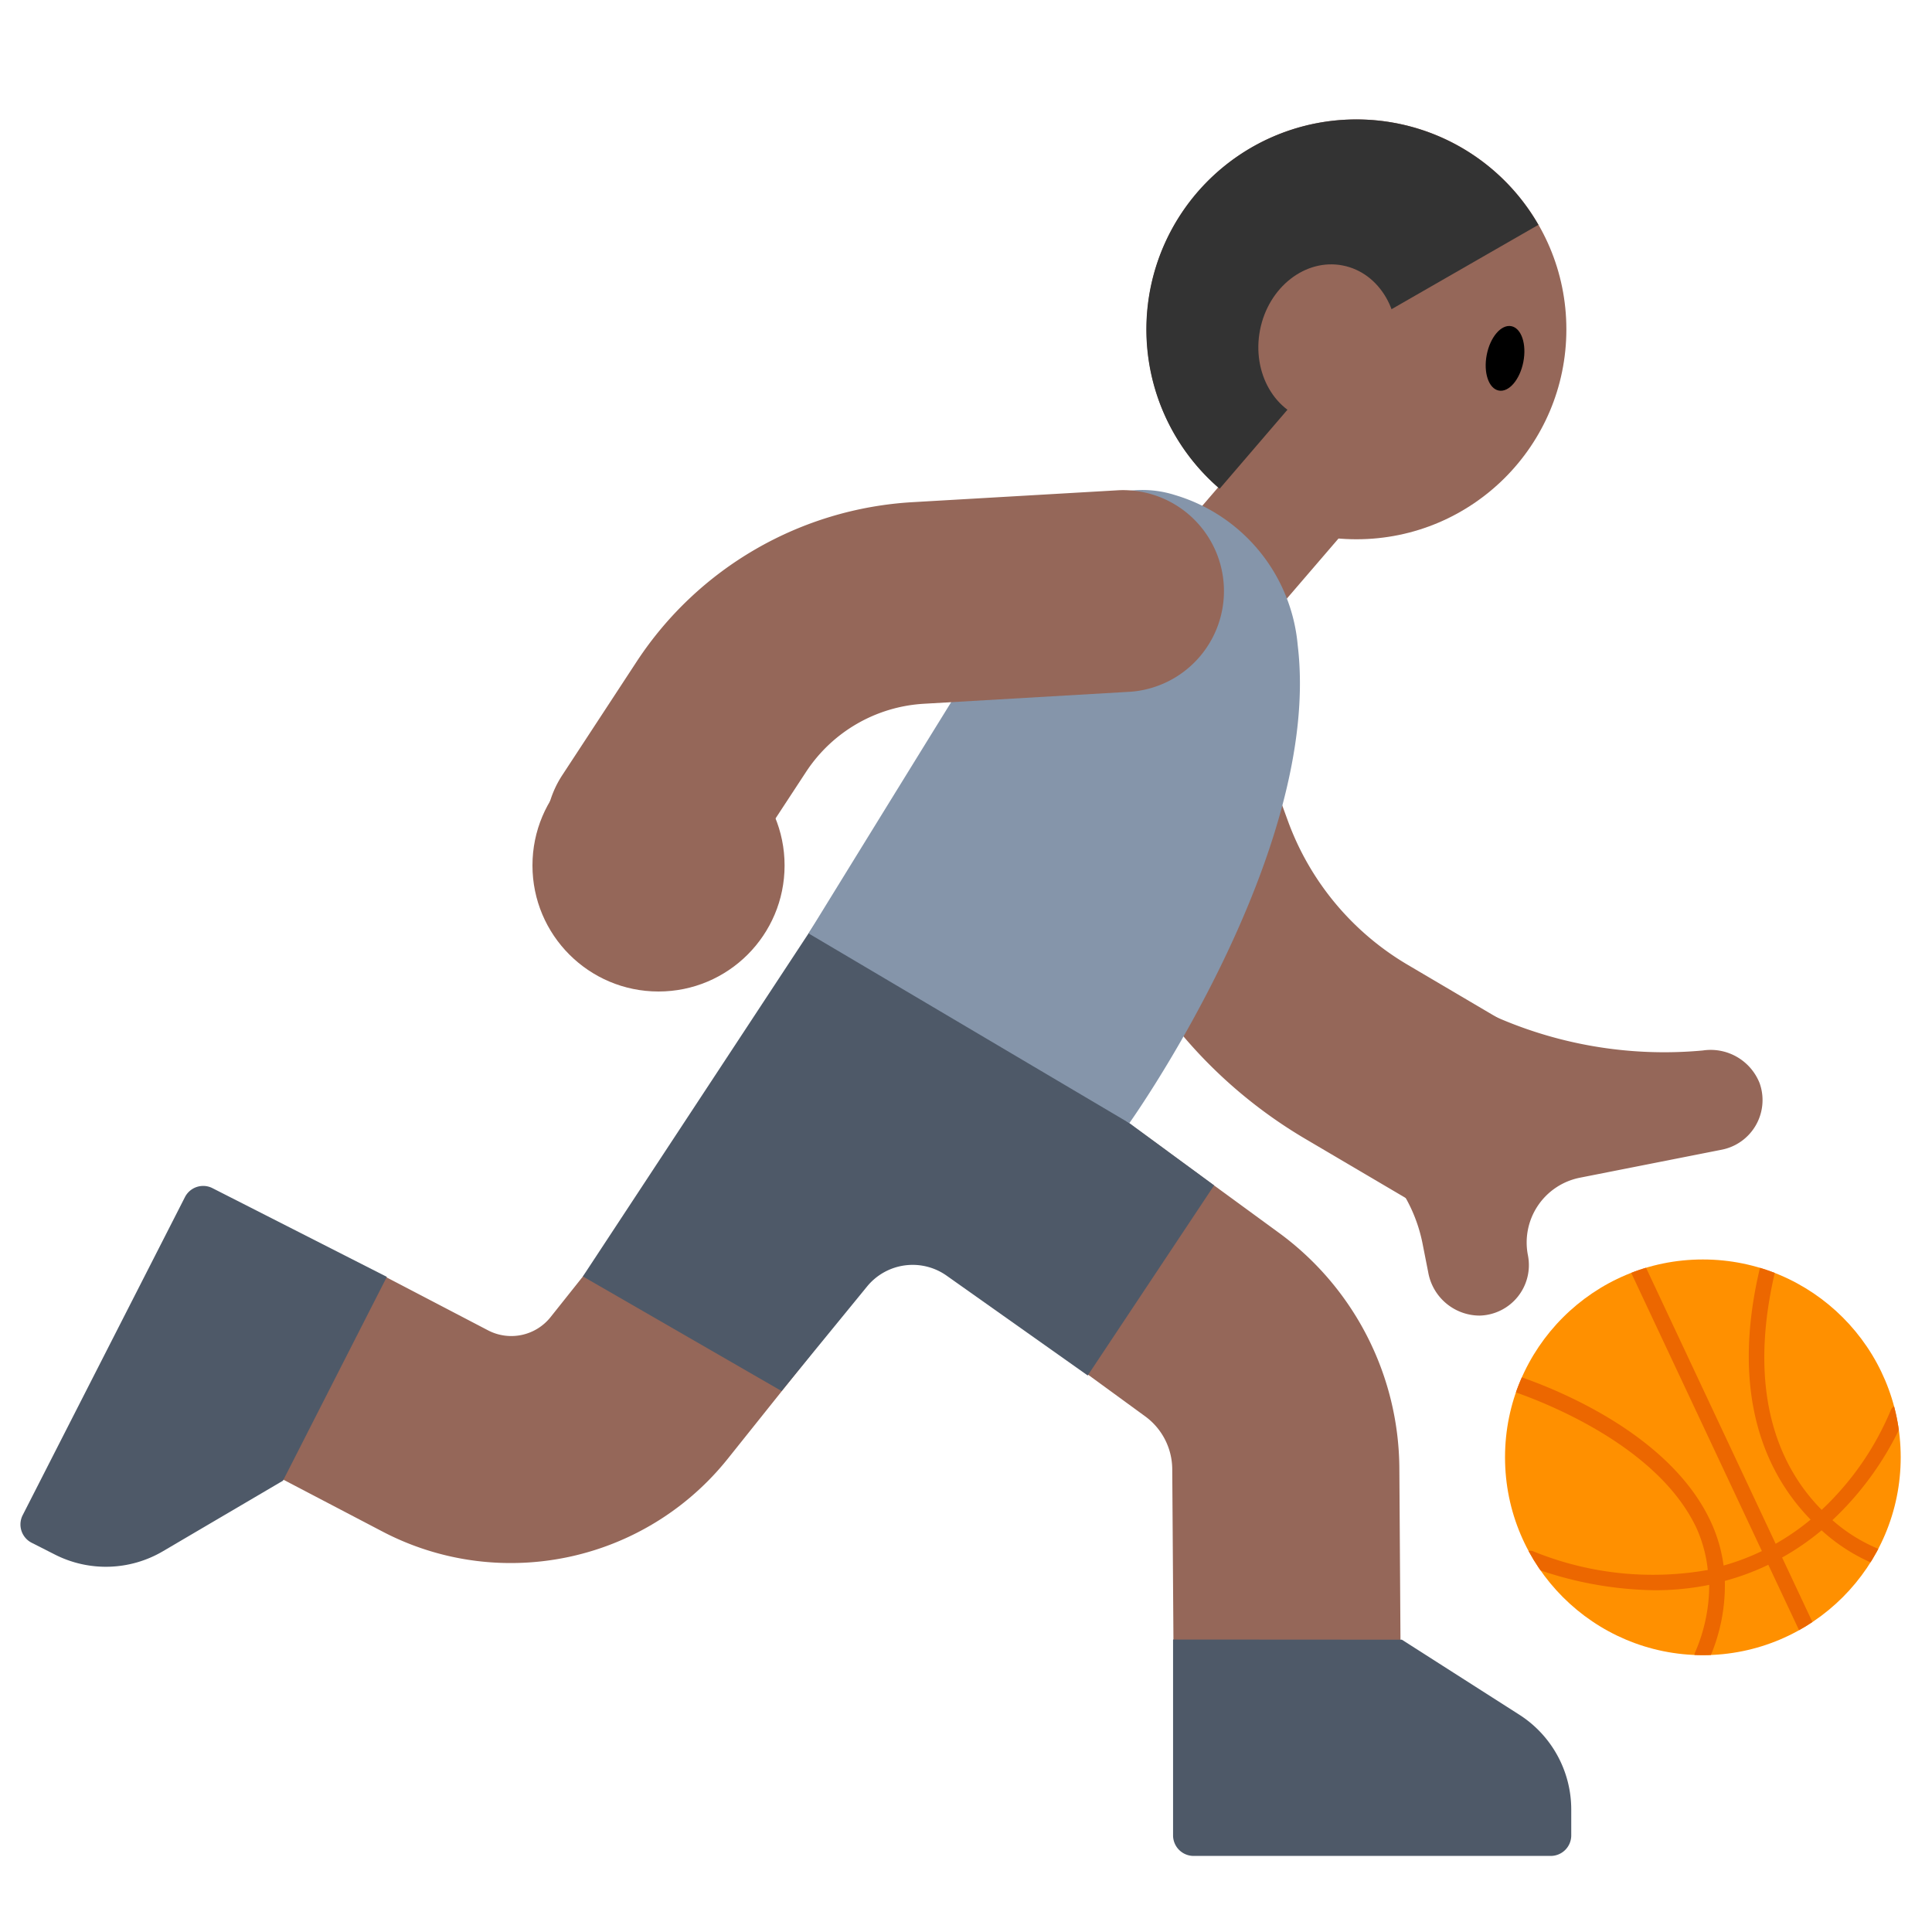 <svg id="Layer_1" data-name="Layer 1" xmlns="http://www.w3.org/2000/svg" xmlns:xlink="http://www.w3.org/1999/xlink" viewBox="0 0 40 40"><defs><style>.cls-1{fill:#ff9000;}.cls-2{fill:#956759;}.cls-3{fill:#333;}.cls-4{fill:#4e5968;}.cls-5{fill:#8595aa;}.cls-6{clip-path:url(#clip-path);}.cls-7{fill:#ec6700;}.cls-8{fill:none;}</style><clipPath id="clip-path"><circle class="cls-1" cx="35.256" cy="30.172" r="4.096"/></clipPath></defs><rect class="cls-2" x="24.707" y="9.909" width="2.58" height="2.515" transform="translate(13.563 -14.249) rotate(40.687)"/><circle class="cls-2" cx="28.084" cy="6.819" r="4.346"/><path class="cls-3" d="M28.084,6.819l-2.833,3.3a4.347,4.347,0,1,1,6.6-5.464Z"/><ellipse class="cls-2" cx="27.486" cy="7.104" rx="1.639" ry="1.425" transform="translate(15.248 32.721) rotate(-78.955)"/><ellipse cx="31.16" cy="7.419" rx="0.679" ry="0.386" transform="translate(17.909 36.581) rotate(-78.955)"/><path class="cls-2" d="M26.651,37.037A2.351,2.351,0,0,1,24.3,34.7l-.03-4.286a1.364,1.364,0,0,0-.556-1.087L20.82,27.216a2.351,2.351,0,0,1,2.774-3.8l2.893,2.114a6.084,6.084,0,0,1,2.485,4.851L29,34.67a2.351,2.351,0,0,1-2.334,2.367Z"/><path class="cls-2" d="M10.571,32.361a5.715,5.715,0,0,1-2.656-.654l-2.06-1.078a2.351,2.351,0,1,1,2.18-4.166L10.1,27.541a1.04,1.04,0,0,0,1.3-.273l1.651-2.074a2.351,2.351,0,1,1,3.678,2.929L15.069,30.2A5.748,5.748,0,0,1,10.571,32.361Z"/><path class="cls-4" d="M17.163,18.682l7.974,5.86L22.52,28.478,19.6,26.412a1.219,1.219,0,0,0-1.648.223L16.182,28.8l-4.114-2.373Z"/><path class="cls-2" d="M30.524,25.306a2.072,2.072,0,0,1-1.059-.29l-2.445-1.44a9.93,9.93,0,0,1-4.28-5.143L21.327,14.56a2.09,2.09,0,0,1,3.927-1.432L26.666,17a5.739,5.739,0,0,0,2.475,2.973l2.445,1.441a2.09,2.09,0,0,1-1.062,3.891Z"/><path class="cls-5" d="M16.74,19.325l6.642,3.928s4-5.614,3.486-9.892a3.572,3.572,0,0,0-2.543-3.112,2.216,2.216,0,0,0-2.6,1.019C20.482,13.243,16.74,19.325,16.74,19.325Z"/><path class="cls-2" d="M13.386,19.286a2.09,2.09,0,0,1-1.746-3.235l1.548-2.363a7.338,7.338,0,0,1,5.687-3.29l4.3-.249a2.09,2.09,0,0,1,.242,4.172l-4.294.25a3.134,3.134,0,0,0-2.433,1.408l-1.549,2.363A2.088,2.088,0,0,1,13.386,19.286Z"/><circle class="cls-2" cx="13.634" cy="17.918" r="2.61"/><path class="cls-2" d="M35.255,21.749a8.679,8.679,0,0,1-4.456-.772l-3.284-.269L26.264,22.3l1.189,1.082a3.193,3.193,0,0,1,2,2.368l.116.588a1.085,1.085,0,0,0,1.065.9,1.046,1.046,0,0,0,1-1.249h0a1.367,1.367,0,0,1,1.077-1.606l2.937-.58a1.047,1.047,0,0,0,.785-1.372A1.09,1.09,0,0,0,35.255,21.749Z"/><path class="cls-4" d="M24.287,33.945V38a.426.426,0,0,0,.426.425h7.393A.425.425,0,0,0,32.531,38v-.537A2.331,2.331,0,0,0,31.454,35.5l-2.43-1.552Z"/><path class="cls-4" d="M8.009,26.436,4.4,24.6a.424.424,0,0,0-.571.185L.47,31.369a.425.425,0,0,0,.185.572l.479.243a2.329,2.329,0,0,0,2.239-.067l2.486-1.461Z"/><circle class="cls-1" cx="35.256" cy="30.172" r="4.096"/><g class="cls-6"><path class="cls-7" d="M31.22,28.423c.129.038,3.184.945,4.186,3.052a3.15,3.15,0,0,1,.279.938,4.769,4.769,0,0,0,.793-.3l-2.7-5.748a.161.161,0,1,1,.292-.138l2.693,5.735a5.011,5.011,0,0,0,.724-.5c-.847-.867-1.7-2.462-1.052-5.2a.158.158,0,0,1,.194-.12.16.16,0,0,1,.12.194c-.619,2.638.179,4.129.967,4.924A5.992,5.992,0,0,0,39.145,29.2a.163.163,0,0,1,.208-.094.16.16,0,0,1,.094.208,6.415,6.415,0,0,1-1.509,2.159,3.4,3.4,0,0,0,.931.586.161.161,0,0,1,.1.207.162.162,0,0,1-.152.106.178.178,0,0,1-.055-.01,3.778,3.778,0,0,1-1.048-.678,5.413,5.413,0,0,1-.817.563l.639,1.36a.161.161,0,0,1-.077.214.158.158,0,0,1-.069.016.161.161,0,0,1-.146-.093l-.633-1.347a5.171,5.171,0,0,1-.9.334,3.764,3.764,0,0,1-.319,1.606.163.163,0,0,1-.149.1.158.158,0,0,1-.063-.013.161.161,0,0,1-.086-.211,3.5,3.5,0,0,0,.294-1.4,5.637,5.637,0,0,1-1.122.111,7.629,7.629,0,0,1-2.618-.5.161.161,0,1,1,.11-.3,6.55,6.55,0,0,0,3.6.381,2.824,2.824,0,0,0-.239-.879c-.939-1.975-3.955-2.872-3.986-2.881a.163.163,0,0,1-.11-.2A.16.16,0,0,1,31.22,28.423Z"/></g><rect class="cls-8" width="40" height="40"/></svg>